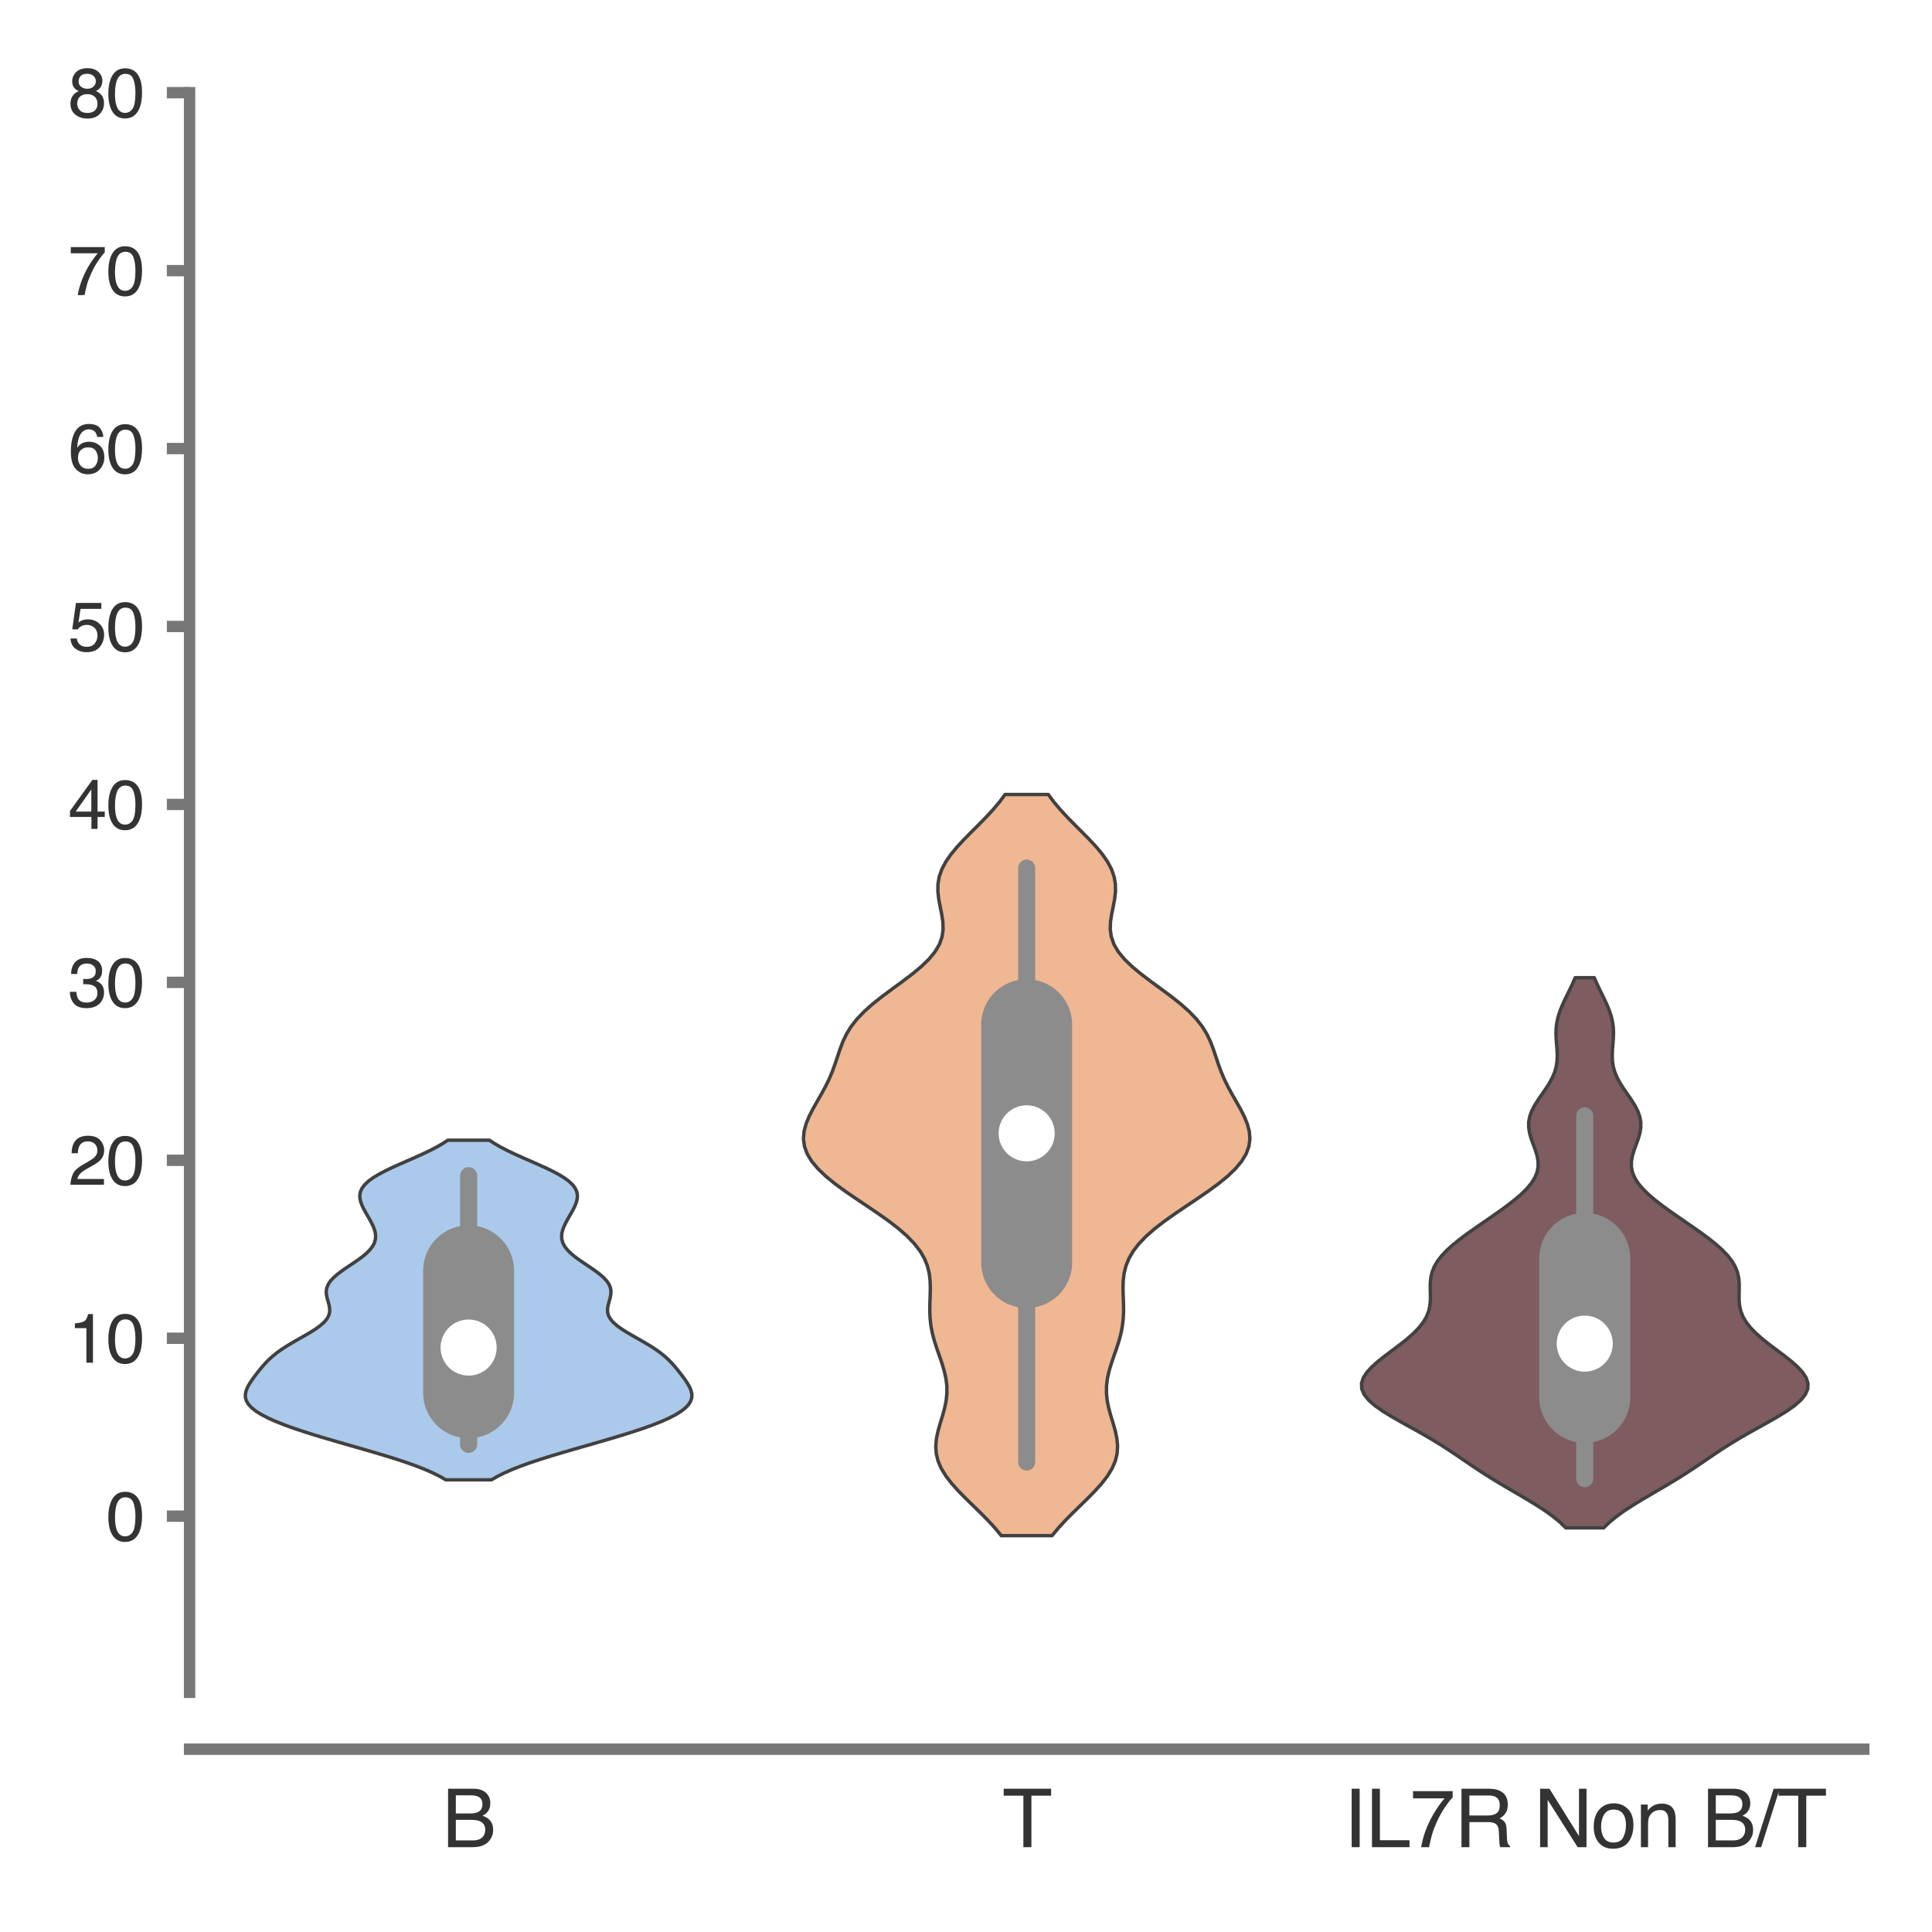 <?xml version="1.0" encoding="utf-8" standalone="no"?>
<!DOCTYPE svg PUBLIC "-//W3C//DTD SVG 1.1//EN"
  "http://www.w3.org/Graphics/SVG/1.1/DTD/svg11.dtd">
<svg xmlns:xlink="http://www.w3.org/1999/xlink" width="84.96pt" height="84.96pt" viewBox="0 0 84.96 84.96" xmlns="http://www.w3.org/2000/svg" version="1.1">
 <defs>
  <style type="text/css">*{stroke-linejoin: round; stroke-linecap: butt}</style>
 </defs>
 <g id="figure_1">
  <g id="patch_1">
   <path d="M 0 84.96 
L 84.96 84.96 
L 84.96 0 
L 0 0 
z
" style="fill: #ffffff"/>
  </g>
  <g id="axes_1">
   <g id="patch_2">
    <path d="M 8.337 74.42 
L 81.96 74.42 
L 81.96 4.076 
L 8.337 4.076 
z
" style="fill: #ffffff"/>
   </g>
   <g id="matplotlib.axis_1">
    <g id="xtick_1">
     <g id="text_1">
      <!-- B -->
      <g style="fill: #333333" transform="translate(19.44 81.23) scale(0.035 -0.035)">
       <defs>
        <path id="Helvetica-42" d="M 2213 2650 
Q 2606 2650 2825 2759 
Q 3169 2931 3169 3378 
Q 3169 3828 2803 3984 
Q 2597 4072 2191 4072 
L 1081 4072 
L 1081 2650 
L 2213 2650 
z
M 2422 531 
Q 2994 531 3238 863 
Q 3391 1072 3391 1369 
Q 3391 1869 2944 2050 
Q 2706 2147 2316 2147 
L 1081 2147 
L 1081 531 
L 2422 531 
z
M 472 4591 
L 2444 4591 
Q 3250 4591 3591 4109 
Q 3791 3825 3791 3453 
Q 3791 3019 3544 2741 
Q 3416 2594 3175 2472 
Q 3528 2338 3703 2169 
Q 4013 1869 4013 1341 
Q 4013 897 3734 538 
Q 3319 0 2413 0 
L 472 0 
L 472 4591 
z
" transform="scale(0.016)"/>
       </defs>
       <use xlink:href="#Helvetica-42"/>
      </g>
     </g>
    </g>
    <g id="xtick_2">
     <g id="text_2">
      <!-- T -->
      <g style="fill: #333333" transform="translate(44.079 81.23) scale(0.035 -0.035)">
       <defs>
        <path id="Helvetica-54" d="M 3828 4591 
L 3828 4044 
L 2281 4044 
L 2281 0 
L 1650 0 
L 1650 4044 
L 103 4044 
L 103 4591 
L 3828 4591 
z
" transform="scale(0.016)"/>
       </defs>
       <use xlink:href="#Helvetica-54"/>
      </g>
     </g>
    </g>
    <g id="xtick_3">
     <g id="text_3">
      <!-- IL7R Non B/T -->
      <g style="fill: #333333" transform="translate(59.088 81.23) scale(0.035 -0.035)">
       <defs>
        <path id="Helvetica-49" d="M 628 4591 
L 1256 4591 
L 1256 0 
L 628 0 
L 628 4591 
z
" transform="scale(0.016)"/>
        <path id="Helvetica-4c" d="M 488 4591 
L 1109 4591 
L 1109 547 
L 3434 547 
L 3434 0 
L 488 0 
L 488 4591 
z
" transform="scale(0.016)"/>
        <path id="Helvetica-37" d="M 3347 4400 
L 3347 3909 
Q 3131 3700 2773 3181 
Q 2416 2663 2141 2063 
Q 1869 1478 1728 997 
Q 1638 688 1494 0 
L 872 0 
Q 1084 1281 1809 2550 
Q 2238 3294 2709 3834 
L 234 3834 
L 234 4400 
L 3347 4400 
z
" transform="scale(0.016)"/>
        <path id="Helvetica-52" d="M 2622 2488 
Q 3059 2488 3314 2663 
Q 3569 2838 3569 3294 
Q 3569 3784 3213 3963 
Q 3022 4056 2703 4056 
L 1184 4056 
L 1184 2488 
L 2622 2488 
z
M 563 4591 
L 2688 4591 
Q 3213 4591 3553 4438 
Q 4200 4144 4200 3353 
Q 4200 2941 4029 2678 
Q 3859 2416 3553 2256 
Q 3822 2147 3958 1969 
Q 4094 1791 4109 1391 
L 4131 775 
Q 4141 513 4175 384 
Q 4231 166 4375 103 
L 4375 0 
L 3613 0 
Q 3581 59 3562 153 
Q 3544 247 3531 516 
L 3494 1281 
Q 3472 1731 3159 1884 
Q 2981 1969 2600 1969 
L 1184 1969 
L 1184 0 
L 563 0 
L 563 4591 
z
" transform="scale(0.016)"/>
        <path id="Helvetica-20" transform="scale(0.016)"/>
        <path id="Helvetica-4e" d="M 488 4591 
L 1222 4591 
L 3541 872 
L 3541 4591 
L 4131 4591 
L 4131 0 
L 3434 0 
L 1081 3716 
L 1081 0 
L 488 0 
L 488 4591 
z
M 2269 4591 
L 2269 4591 
z
" transform="scale(0.016)"/>
        <path id="Helvetica-6f" d="M 1741 363 
Q 2300 363 2508 786 
Q 2716 1209 2716 1728 
Q 2716 2197 2566 2491 
Q 2328 2953 1747 2953 
Q 1231 2953 997 2559 
Q 763 2166 763 1609 
Q 763 1075 997 719 
Q 1231 363 1741 363 
z
M 1763 3444 
Q 2409 3444 2856 3012 
Q 3303 2581 3303 1744 
Q 3303 934 2909 406 
Q 2516 -122 1688 -122 
Q 997 -122 590 345 
Q 184 813 184 1600 
Q 184 2444 612 2944 
Q 1041 3444 1763 3444 
z
M 1744 3428 
L 1744 3428 
z
" transform="scale(0.016)"/>
        <path id="Helvetica-6e" d="M 413 3347 
L 947 3347 
L 947 2872 
Q 1184 3166 1450 3294 
Q 1716 3422 2041 3422 
Q 2753 3422 3003 2925 
Q 3141 2653 3141 2147 
L 3141 0 
L 2569 0 
L 2569 2109 
Q 2569 2416 2478 2603 
Q 2328 2916 1934 2916 
Q 1734 2916 1606 2875 
Q 1375 2806 1200 2600 
Q 1059 2434 1017 2257 
Q 975 2081 975 1753 
L 975 0 
L 413 0 
L 413 3347 
z
M 1734 3428 
L 1734 3428 
z
" transform="scale(0.016)"/>
        <path id="Helvetica-2f" d="M 1456 4591 
L 1931 4591 
L 475 0 
L 0 0 
L 1456 4591 
z
" transform="scale(0.016)"/>
       </defs>
       <use xlink:href="#Helvetica-49"/>
       <use xlink:href="#Helvetica-4c" x="27.783"/>
       <use xlink:href="#Helvetica-37" x="83.398"/>
       <use xlink:href="#Helvetica-52" x="139.014"/>
       <use xlink:href="#Helvetica-20" x="211.23"/>
       <use xlink:href="#Helvetica-4e" x="239.014"/>
       <use xlink:href="#Helvetica-6f" x="311.23"/>
       <use xlink:href="#Helvetica-6e" x="366.846"/>
       <use xlink:href="#Helvetica-20" x="422.461"/>
       <use xlink:href="#Helvetica-42" x="450.244"/>
       <use xlink:href="#Helvetica-2f" x="516.943"/>
       <use xlink:href="#Helvetica-54" x="544.727"/>
      </g>
     </g>
    </g>
   </g>
   <g id="matplotlib.axis_2">
    <g id="ytick_1">
     <g id="line2d_1">
      <defs>
       <path id="m1c196dbe1d" d="M 0 0 
L -1 0 
" style="stroke: #777777; stroke-width: 0.5"/>
      </defs>
      <g>
       <use xlink:href="#m1c196dbe1d" x="8.337" y="66.673" style="fill: #777777; stroke: #777777; stroke-width: 0.5"/>
      </g>
     </g>
     <g id="text_4">
      <!-- 0 -->
      <g style="fill: #333333" transform="translate(4.669 67.749) scale(0.03 -0.03)">
       <defs>
        <path id="Helvetica-30" d="M 1731 4475 
Q 2600 4475 2988 3759 
Q 3288 3206 3288 2244 
Q 3288 1331 3016 734 
Q 2622 -122 1728 -122 
Q 922 -122 528 578 
Q 200 1163 200 2147 
Q 200 2909 397 3456 
Q 766 4475 1731 4475 
z
M 1725 391 
Q 2163 391 2422 778 
Q 2681 1166 2681 2222 
Q 2681 2984 2493 3476 
Q 2306 3969 1766 3969 
Q 1269 3969 1039 3501 
Q 809 3034 809 2125 
Q 809 1441 956 1025 
Q 1181 391 1725 391 
z
" transform="scale(0.016)"/>
       </defs>
       <use xlink:href="#Helvetica-30"/>
      </g>
     </g>
    </g>
    <g id="ytick_2">
     <g id="line2d_2">
      <g>
       <use xlink:href="#m1c196dbe1d" x="8.337" y="58.849" style="fill: #777777; stroke: #777777; stroke-width: 0.5"/>
      </g>
     </g>
     <g id="text_5">
      <!-- 10 -->
      <g style="fill: #333333" transform="translate(3 59.925) scale(0.03 -0.03)">
       <defs>
        <path id="Helvetica-31" d="M 613 3169 
L 613 3600 
Q 1222 3659 1462 3798 
Q 1703 3938 1822 4456 
L 2266 4456 
L 2266 0 
L 1666 0 
L 1666 3169 
L 613 3169 
z
" transform="scale(0.016)"/>
       </defs>
       <use xlink:href="#Helvetica-31"/>
       <use xlink:href="#Helvetica-30" x="55.615"/>
      </g>
     </g>
    </g>
    <g id="ytick_3">
     <g id="line2d_3">
      <g>
       <use xlink:href="#m1c196dbe1d" x="8.337" y="51.024" style="fill: #777777; stroke: #777777; stroke-width: 0.5"/>
      </g>
     </g>
     <g id="text_6">
      <!-- 20 -->
      <g style="fill: #333333" transform="translate(3 52.1) scale(0.03 -0.03)">
       <defs>
        <path id="Helvetica-32" d="M 200 0 
Q 231 578 439 1006 
Q 647 1434 1250 1784 
L 1850 2131 
Q 2253 2366 2416 2531 
Q 2672 2791 2672 3125 
Q 2672 3516 2437 3745 
Q 2203 3975 1813 3975 
Q 1234 3975 1013 3538 
Q 894 3303 881 2888 
L 309 2888 
Q 319 3472 525 3841 
Q 891 4491 1816 4491 
Q 2584 4491 2939 4075 
Q 3294 3659 3294 3150 
Q 3294 2613 2916 2231 
Q 2697 2009 2131 1694 
L 1703 1456 
Q 1397 1288 1222 1134 
Q 909 863 828 531 
L 3272 531 
L 3272 0 
L 200 0 
z
" transform="scale(0.016)"/>
       </defs>
       <use xlink:href="#Helvetica-32"/>
       <use xlink:href="#Helvetica-30" x="55.615"/>
      </g>
     </g>
    </g>
    <g id="ytick_4">
     <g id="line2d_4">
      <g>
       <use xlink:href="#m1c196dbe1d" x="8.337" y="43.199" style="fill: #777777; stroke: #777777; stroke-width: 0.5"/>
      </g>
     </g>
     <g id="text_7">
      <!-- 30 -->
      <g style="fill: #333333" transform="translate(3 44.275) scale(0.03 -0.03)">
       <defs>
        <path id="Helvetica-33" d="M 1663 -122 
Q 869 -122 511 314 
Q 153 750 153 1375 
L 741 1375 
Q 778 941 903 744 
Q 1122 391 1694 391 
Q 2138 391 2406 628 
Q 2675 866 2675 1241 
Q 2675 1703 2392 1887 
Q 2109 2072 1606 2072 
Q 1550 2072 1492 2070 
Q 1434 2069 1375 2066 
L 1375 2563 
Q 1463 2553 1522 2550 
Q 1581 2547 1650 2547 
Q 1966 2547 2169 2647 
Q 2525 2822 2525 3272 
Q 2525 3606 2287 3787 
Q 2050 3969 1734 3969 
Q 1172 3969 956 3594 
Q 838 3388 822 3006 
L 266 3006 
Q 266 3506 466 3856 
Q 809 4481 1675 4481 
Q 2359 4481 2734 4176 
Q 3109 3872 3109 3294 
Q 3109 2881 2888 2625 
Q 2750 2466 2531 2375 
Q 2884 2278 3082 2001 
Q 3281 1725 3281 1325 
Q 3281 684 2859 281 
Q 2438 -122 1663 -122 
z
" transform="scale(0.016)"/>
       </defs>
       <use xlink:href="#Helvetica-33"/>
       <use xlink:href="#Helvetica-30" x="55.615"/>
      </g>
     </g>
    </g>
    <g id="ytick_5">
     <g id="line2d_5">
      <g>
       <use xlink:href="#m1c196dbe1d" x="8.337" y="35.375" style="fill: #777777; stroke: #777777; stroke-width: 0.5"/>
      </g>
     </g>
     <g id="text_8">
      <!-- 40 -->
      <g style="fill: #333333" transform="translate(3 36.451) scale(0.03 -0.03)">
       <defs>
        <path id="Helvetica-34" d="M 2116 1584 
L 2116 3613 
L 681 1584 
L 2116 1584 
z
M 2125 0 
L 2125 1094 
L 163 1094 
L 163 1644 
L 2213 4488 
L 2688 4488 
L 2688 1584 
L 3347 1584 
L 3347 1094 
L 2688 1094 
L 2688 0 
L 2125 0 
z
" transform="scale(0.016)"/>
       </defs>
       <use xlink:href="#Helvetica-34"/>
       <use xlink:href="#Helvetica-30" x="55.615"/>
      </g>
     </g>
    </g>
    <g id="ytick_6">
     <g id="line2d_6">
      <g>
       <use xlink:href="#m1c196dbe1d" x="8.337" y="27.55" style="fill: #777777; stroke: #777777; stroke-width: 0.5"/>
      </g>
     </g>
     <g id="text_9">
      <!-- 50 -->
      <g style="fill: #333333" transform="translate(3 28.626) scale(0.03 -0.03)">
       <defs>
        <path id="Helvetica-35" d="M 791 1141 
Q 847 659 1238 475 
Q 1438 381 1700 381 
Q 2200 381 2440 700 
Q 2681 1019 2681 1406 
Q 2681 1875 2395 2131 
Q 2109 2388 1709 2388 
Q 1419 2388 1211 2275 
Q 1003 2163 856 1963 
L 369 1991 
L 709 4400 
L 3034 4400 
L 3034 3856 
L 1131 3856 
L 941 2613 
Q 1097 2731 1238 2791 
Q 1488 2894 1816 2894 
Q 2431 2894 2859 2497 
Q 3288 2100 3288 1491 
Q 3288 856 2895 371 
Q 2503 -113 1644 -113 
Q 1097 -113 676 195 
Q 256 503 206 1141 
L 791 1141 
z
" transform="scale(0.016)"/>
       </defs>
       <use xlink:href="#Helvetica-35"/>
       <use xlink:href="#Helvetica-30" x="55.615"/>
      </g>
     </g>
    </g>
    <g id="ytick_7">
     <g id="line2d_7">
      <g>
       <use xlink:href="#m1c196dbe1d" x="8.337" y="19.725" style="fill: #777777; stroke: #777777; stroke-width: 0.5"/>
      </g>
     </g>
     <g id="text_10">
      <!-- 60 -->
      <g style="fill: #333333" transform="translate(3 20.801) scale(0.03 -0.03)">
       <defs>
        <path id="Helvetica-36" d="M 1872 4494 
Q 2622 4494 2917 4105 
Q 3213 3716 3213 3303 
L 2656 3303 
Q 2606 3569 2497 3719 
Q 2294 4000 1881 4000 
Q 1409 4000 1131 3564 
Q 853 3128 822 2316 
Q 1016 2600 1309 2741 
Q 1578 2866 1909 2866 
Q 2472 2866 2890 2506 
Q 3309 2147 3309 1434 
Q 3309 825 2912 354 
Q 2516 -116 1781 -116 
Q 1153 -116 697 361 
Q 241 838 241 1966 
Q 241 2800 444 3381 
Q 834 4494 1872 4494 
z
M 1831 384 
Q 2275 384 2495 682 
Q 2716 981 2716 1388 
Q 2716 1731 2519 2042 
Q 2322 2353 1803 2353 
Q 1441 2353 1167 2112 
Q 894 1872 894 1388 
Q 894 963 1142 673 
Q 1391 384 1831 384 
z
" transform="scale(0.016)"/>
       </defs>
       <use xlink:href="#Helvetica-36"/>
       <use xlink:href="#Helvetica-30" x="55.615"/>
      </g>
     </g>
    </g>
    <g id="ytick_8">
     <g id="line2d_8">
      <g>
       <use xlink:href="#m1c196dbe1d" x="8.337" y="11.901" style="fill: #777777; stroke: #777777; stroke-width: 0.5"/>
      </g>
     </g>
     <g id="text_11">
      <!-- 70 -->
      <g style="fill: #333333" transform="translate(3 12.977) scale(0.03 -0.03)">
       <use xlink:href="#Helvetica-37"/>
       <use xlink:href="#Helvetica-30" x="55.615"/>
      </g>
     </g>
    </g>
    <g id="ytick_9">
     <g id="line2d_9">
      <g>
       <use xlink:href="#m1c196dbe1d" x="8.337" y="4.076" style="fill: #777777; stroke: #777777; stroke-width: 0.5"/>
      </g>
     </g>
     <g id="text_12">
      <!-- 80 -->
      <g style="fill: #333333" transform="translate(3 5.152) scale(0.03 -0.03)">
       <defs>
        <path id="Helvetica-38" d="M 1741 2600 
Q 2113 2600 2322 2808 
Q 2531 3016 2531 3303 
Q 2531 3553 2331 3762 
Q 2131 3972 1722 3972 
Q 1316 3972 1134 3762 
Q 953 3553 953 3272 
Q 953 2956 1187 2778 
Q 1422 2600 1741 2600 
z
M 1775 384 
Q 2166 384 2423 595 
Q 2681 806 2681 1225 
Q 2681 1659 2415 1884 
Q 2150 2109 1734 2109 
Q 1331 2109 1076 1879 
Q 822 1650 822 1244 
Q 822 894 1055 639 
Q 1288 384 1775 384 
z
M 975 2384 
Q 741 2484 609 2619 
Q 363 2869 363 3269 
Q 363 3769 725 4128 
Q 1088 4488 1753 4488 
Q 2397 4488 2762 4148 
Q 3128 3809 3128 3356 
Q 3128 2938 2916 2678 
Q 2797 2531 2547 2391 
Q 2825 2263 2984 2097 
Q 3281 1784 3281 1284 
Q 3281 694 2884 283 
Q 2488 -128 1763 -128 
Q 1109 -128 657 226 
Q 206 581 206 1256 
Q 206 1653 400 1942 
Q 594 2231 975 2384 
z
" transform="scale(0.016)"/>
       </defs>
       <use xlink:href="#Helvetica-38"/>
       <use xlink:href="#Helvetica-30" x="55.615"/>
      </g>
     </g>
    </g>
   </g>
   <g id="PolyCollection_1">
    <defs>
     <path id="m4fa24fd000" d="M 21.614 -19.885 
L 19.601 -19.885 
L 19.341 -20.035 
L 19.04 -20.186 
L 18.697 -20.337 
L 18.314 -20.488 
L 17.893 -20.639 
L 17.438 -20.79 
L 16.955 -20.941 
L 16.451 -21.091 
L 15.932 -21.242 
L 15.406 -21.393 
L 14.881 -21.544 
L 14.364 -21.695 
L 13.863 -21.846 
L 13.382 -21.997 
L 12.93 -22.147 
L 12.511 -22.298 
L 12.13 -22.449 
L 11.792 -22.6 
L 11.501 -22.751 
L 11.258 -22.902 
L 11.067 -23.053 
L 10.927 -23.203 
L 10.837 -23.354 
L 10.793 -23.505 
L 10.791 -23.656 
L 10.825 -23.807 
L 10.887 -23.958 
L 10.971 -24.109 
L 11.07 -24.259 
L 11.178 -24.41 
L 11.292 -24.561 
L 11.412 -24.712 
L 11.536 -24.863 
L 11.67 -25.014 
L 11.817 -25.165 
L 11.982 -25.315 
L 12.168 -25.466 
L 12.378 -25.617 
L 12.61 -25.768 
L 12.861 -25.919 
L 13.125 -26.07 
L 13.391 -26.221 
L 13.649 -26.371 
L 13.886 -26.522 
L 14.093 -26.673 
L 14.261 -26.824 
L 14.385 -26.975 
L 14.463 -27.126 
L 14.497 -27.277 
L 14.496 -27.427 
L 14.469 -27.578 
L 14.428 -27.729 
L 14.385 -27.88 
L 14.354 -28.031 
L 14.347 -28.182 
L 14.372 -28.333 
L 14.434 -28.483 
L 14.536 -28.634 
L 14.678 -28.785 
L 14.853 -28.936 
L 15.055 -29.087 
L 15.274 -29.238 
L 15.499 -29.389 
L 15.72 -29.539 
L 15.926 -29.69 
L 16.108 -29.841 
L 16.26 -29.992 
L 16.378 -30.143 
L 16.459 -30.294 
L 16.505 -30.445 
L 16.519 -30.595 
L 16.503 -30.746 
L 16.463 -30.897 
L 16.404 -31.048 
L 16.331 -31.199 
L 16.248 -31.35 
L 16.161 -31.501 
L 16.075 -31.651 
L 15.992 -31.802 
L 15.92 -31.953 
L 15.864 -32.104 
L 15.829 -32.255 
L 15.823 -32.406 
L 15.851 -32.557 
L 15.92 -32.707 
L 16.032 -32.858 
L 16.19 -33.009 
L 16.394 -33.16 
L 16.641 -33.311 
L 16.925 -33.462 
L 17.238 -33.613 
L 17.572 -33.763 
L 17.916 -33.914 
L 18.26 -34.065 
L 18.593 -34.216 
L 18.909 -34.367 
L 19.2 -34.518 
L 19.462 -34.669 
L 19.691 -34.819 
L 21.524 -34.819 
L 21.524 -34.819 
L 21.753 -34.669 
L 22.014 -34.518 
L 22.305 -34.367 
L 22.621 -34.216 
L 22.955 -34.065 
L 23.299 -33.914 
L 23.642 -33.763 
L 23.976 -33.613 
L 24.29 -33.462 
L 24.574 -33.311 
L 24.82 -33.16 
L 25.024 -33.009 
L 25.183 -32.858 
L 25.295 -32.707 
L 25.363 -32.557 
L 25.392 -32.406 
L 25.385 -32.255 
L 25.351 -32.104 
L 25.294 -31.953 
L 25.222 -31.802 
L 25.14 -31.651 
L 25.053 -31.501 
L 24.966 -31.35 
L 24.884 -31.199 
L 24.811 -31.048 
L 24.752 -30.897 
L 24.712 -30.746 
L 24.696 -30.595 
L 24.709 -30.445 
L 24.755 -30.294 
L 24.837 -30.143 
L 24.955 -29.992 
L 25.107 -29.841 
L 25.289 -29.69 
L 25.495 -29.539 
L 25.716 -29.389 
L 25.941 -29.238 
L 26.16 -29.087 
L 26.362 -28.936 
L 26.537 -28.785 
L 26.678 -28.634 
L 26.781 -28.483 
L 26.843 -28.333 
L 26.868 -28.182 
L 26.86 -28.031 
L 26.829 -27.88 
L 26.787 -27.729 
L 26.746 -27.578 
L 26.718 -27.427 
L 26.717 -27.277 
L 26.752 -27.126 
L 26.83 -26.975 
L 26.953 -26.824 
L 27.121 -26.673 
L 27.328 -26.522 
L 27.566 -26.371 
L 27.824 -26.221 
L 28.09 -26.07 
L 28.353 -25.919 
L 28.605 -25.768 
L 28.837 -25.617 
L 29.047 -25.466 
L 29.233 -25.315 
L 29.397 -25.165 
L 29.544 -25.014 
L 29.678 -24.863 
L 29.803 -24.712 
L 29.922 -24.561 
L 30.037 -24.41 
L 30.145 -24.259 
L 30.244 -24.109 
L 30.328 -23.958 
L 30.39 -23.807 
L 30.424 -23.656 
L 30.422 -23.505 
L 30.378 -23.354 
L 30.287 -23.203 
L 30.147 -23.053 
L 29.956 -22.902 
L 29.714 -22.751 
L 29.423 -22.6 
L 29.085 -22.449 
L 28.704 -22.298 
L 28.285 -22.147 
L 27.832 -21.997 
L 27.352 -21.846 
L 26.85 -21.695 
L 26.333 -21.544 
L 25.808 -21.393 
L 25.283 -21.242 
L 24.764 -21.091 
L 24.26 -20.941 
L 23.777 -20.79 
L 23.322 -20.639 
L 22.901 -20.488 
L 22.517 -20.337 
L 22.174 -20.186 
L 21.873 -20.035 
L 21.614 -19.885 
z
" style="stroke: #414141; stroke-width: 0.15"/>
    </defs>
    <g clip-path="url(#p2d021fb1d3)">
     <use xlink:href="#m4fa24fd000" x="0" y="84.96" style="fill: #abc9ea; stroke: #414141; stroke-width: 0.15"/>
    </g>
   </g>
   <g id="PolyCollection_2">
    <defs>
     <path id="mf537f2ffb6" d="M 46.265 -17.429 
L 44.032 -17.429 
L 43.76 -17.759 
L 43.458 -18.088 
L 43.133 -18.417 
L 42.796 -18.746 
L 42.458 -19.076 
L 42.135 -19.405 
L 41.841 -19.734 
L 41.588 -20.063 
L 41.388 -20.392 
L 41.248 -20.722 
L 41.17 -21.051 
L 41.151 -21.38 
L 41.182 -21.709 
L 41.252 -22.039 
L 41.346 -22.368 
L 41.446 -22.697 
L 41.537 -23.026 
L 41.605 -23.356 
L 41.64 -23.685 
L 41.638 -24.014 
L 41.597 -24.343 
L 41.523 -24.672 
L 41.425 -25.002 
L 41.312 -25.331 
L 41.197 -25.66 
L 41.091 -25.989 
L 41.003 -26.319 
L 40.939 -26.648 
L 40.901 -26.977 
L 40.887 -27.306 
L 40.891 -27.636 
L 40.903 -27.965 
L 40.911 -28.294 
L 40.903 -28.623 
L 40.866 -28.952 
L 40.786 -29.282 
L 40.655 -29.611 
L 40.464 -29.94 
L 40.209 -30.269 
L 39.892 -30.599 
L 39.516 -30.928 
L 39.091 -31.257 
L 38.627 -31.586 
L 38.141 -31.915 
L 37.65 -32.245 
L 37.17 -32.574 
L 36.72 -32.903 
L 36.316 -33.232 
L 35.971 -33.562 
L 35.695 -33.891 
L 35.496 -34.22 
L 35.376 -34.549 
L 35.332 -34.879 
L 35.359 -35.208 
L 35.446 -35.537 
L 35.581 -35.866 
L 35.75 -36.195 
L 35.935 -36.525 
L 36.123 -36.854 
L 36.302 -37.183 
L 36.463 -37.512 
L 36.602 -37.842 
L 36.722 -38.171 
L 36.831 -38.5 
L 36.942 -38.829 
L 37.067 -39.159 
L 37.225 -39.488 
L 37.427 -39.817 
L 37.684 -40.146 
L 37.999 -40.475 
L 38.369 -40.805 
L 38.784 -41.134 
L 39.226 -41.463 
L 39.676 -41.792 
L 40.111 -42.122 
L 40.508 -42.451 
L 40.849 -42.78 
L 41.12 -43.109 
L 41.313 -43.438 
L 41.428 -43.768 
L 41.473 -44.097 
L 41.462 -44.426 
L 41.412 -44.755 
L 41.345 -45.085 
L 41.282 -45.414 
L 41.244 -45.743 
L 41.246 -46.072 
L 41.301 -46.402 
L 41.416 -46.731 
L 41.589 -47.06 
L 41.817 -47.389 
L 42.09 -47.718 
L 42.396 -48.048 
L 42.721 -48.377 
L 43.051 -48.706 
L 43.373 -49.035 
L 43.677 -49.365 
L 43.954 -49.694 
L 44.199 -50.023 
L 46.098 -50.023 
L 46.098 -50.023 
L 46.343 -49.694 
L 46.62 -49.365 
L 46.923 -49.035 
L 47.245 -48.706 
L 47.575 -48.377 
L 47.9 -48.048 
L 48.206 -47.718 
L 48.48 -47.389 
L 48.707 -47.06 
L 48.881 -46.731 
L 48.995 -46.402 
L 49.05 -46.072 
L 49.053 -45.743 
L 49.015 -45.414 
L 48.952 -45.085 
L 48.885 -44.755 
L 48.835 -44.426 
L 48.823 -44.097 
L 48.869 -43.768 
L 48.984 -43.438 
L 49.177 -43.109 
L 49.447 -42.78 
L 49.788 -42.451 
L 50.185 -42.122 
L 50.62 -41.792 
L 51.07 -41.463 
L 51.513 -41.134 
L 51.927 -40.805 
L 52.297 -40.475 
L 52.612 -40.146 
L 52.869 -39.817 
L 53.072 -39.488 
L 53.229 -39.159 
L 53.355 -38.829 
L 53.465 -38.5 
L 53.574 -38.171 
L 53.695 -37.842 
L 53.834 -37.512 
L 53.994 -37.183 
L 54.173 -36.854 
L 54.361 -36.525 
L 54.547 -36.195 
L 54.715 -35.866 
L 54.85 -35.537 
L 54.938 -35.208 
L 54.965 -34.879 
L 54.921 -34.549 
L 54.8 -34.22 
L 54.601 -33.891 
L 54.326 -33.562 
L 53.981 -33.232 
L 53.577 -32.903 
L 53.127 -32.574 
L 52.647 -32.245 
L 52.155 -31.915 
L 51.669 -31.586 
L 51.206 -31.257 
L 50.78 -30.928 
L 50.405 -30.599 
L 50.087 -30.269 
L 49.833 -29.94 
L 49.642 -29.611 
L 49.51 -29.282 
L 49.431 -28.952 
L 49.393 -28.623 
L 49.385 -28.294 
L 49.394 -27.965 
L 49.406 -27.636 
L 49.41 -27.306 
L 49.395 -26.977 
L 49.357 -26.648 
L 49.294 -26.319 
L 49.206 -25.989 
L 49.1 -25.66 
L 48.985 -25.331 
L 48.872 -25.002 
L 48.773 -24.672 
L 48.699 -24.343 
L 48.659 -24.014 
L 48.656 -23.685 
L 48.691 -23.356 
L 48.759 -23.026 
L 48.85 -22.697 
L 48.951 -22.368 
L 49.044 -22.039 
L 49.114 -21.709 
L 49.146 -21.38 
L 49.127 -21.051 
L 49.049 -20.722 
L 48.908 -20.392 
L 48.709 -20.063 
L 48.456 -19.734 
L 48.161 -19.405 
L 47.838 -19.076 
L 47.501 -18.746 
L 47.164 -18.417 
L 46.839 -18.088 
L 46.537 -17.759 
L 46.265 -17.429 
z
" style="stroke: #414141; stroke-width: 0.15"/>
    </defs>
    <g clip-path="url(#p2d021fb1d3)">
     <use xlink:href="#mf537f2ffb6" x="0" y="84.96" style="fill: #efb792; stroke: #414141; stroke-width: 0.15"/>
    </g>
   </g>
   <g id="PolyCollection_3">
    <defs>
     <path id="mb5df32deff" d="M 70.521 -17.772 
L 68.858 -17.772 
L 68.605 -18.017 
L 68.308 -18.261 
L 67.97 -18.506 
L 67.598 -18.75 
L 67.199 -18.994 
L 66.785 -19.239 
L 66.366 -19.483 
L 65.952 -19.727 
L 65.551 -19.972 
L 65.165 -20.216 
L 64.795 -20.461 
L 64.435 -20.705 
L 64.077 -20.949 
L 63.712 -21.194 
L 63.332 -21.438 
L 62.931 -21.683 
L 62.509 -21.927 
L 62.072 -22.171 
L 61.632 -22.416 
L 61.203 -22.66 
L 60.806 -22.904 
L 60.46 -23.149 
L 60.183 -23.393 
L 59.988 -23.638 
L 59.884 -23.882 
L 59.873 -24.126 
L 59.951 -24.371 
L 60.11 -24.615 
L 60.336 -24.86 
L 60.612 -25.104 
L 60.923 -25.348 
L 61.248 -25.593 
L 61.572 -25.837 
L 61.879 -26.081 
L 62.157 -26.326 
L 62.395 -26.57 
L 62.587 -26.815 
L 62.73 -27.059 
L 62.826 -27.303 
L 62.88 -27.548 
L 62.902 -27.792 
L 62.902 -28.036 
L 62.895 -28.281 
L 62.896 -28.525 
L 62.919 -28.77 
L 62.974 -29.014 
L 63.071 -29.258 
L 63.214 -29.503 
L 63.404 -29.747 
L 63.638 -29.992 
L 63.911 -30.236 
L 64.216 -30.48 
L 64.545 -30.725 
L 64.89 -30.969 
L 65.244 -31.213 
L 65.599 -31.458 
L 65.948 -31.702 
L 66.283 -31.947 
L 66.598 -32.191 
L 66.884 -32.435 
L 67.134 -32.68 
L 67.338 -32.924 
L 67.492 -33.169 
L 67.593 -33.413 
L 67.639 -33.657 
L 67.635 -33.902 
L 67.59 -34.146 
L 67.515 -34.39 
L 67.425 -34.635 
L 67.336 -34.879 
L 67.265 -35.124 
L 67.225 -35.368 
L 67.224 -35.612 
L 67.268 -35.857 
L 67.356 -36.101 
L 67.482 -36.345 
L 67.636 -36.59 
L 67.804 -36.834 
L 67.973 -37.079 
L 68.13 -37.323 
L 68.263 -37.567 
L 68.366 -37.812 
L 68.435 -38.056 
L 68.471 -38.301 
L 68.481 -38.545 
L 68.471 -38.789 
L 68.451 -39.034 
L 68.432 -39.278 
L 68.424 -39.522 
L 68.433 -39.767 
L 68.465 -40.011 
L 68.521 -40.256 
L 68.599 -40.5 
L 68.698 -40.744 
L 68.809 -40.989 
L 68.928 -41.233 
L 69.048 -41.478 
L 69.164 -41.722 
L 69.269 -41.966 
L 70.109 -41.966 
L 70.109 -41.966 
L 70.215 -41.722 
L 70.33 -41.478 
L 70.45 -41.233 
L 70.569 -40.989 
L 70.681 -40.744 
L 70.779 -40.5 
L 70.858 -40.256 
L 70.914 -40.011 
L 70.946 -39.767 
L 70.955 -39.522 
L 70.946 -39.278 
L 70.928 -39.034 
L 70.908 -38.789 
L 70.898 -38.545 
L 70.907 -38.301 
L 70.944 -38.056 
L 71.013 -37.812 
L 71.116 -37.567 
L 71.249 -37.323 
L 71.406 -37.079 
L 71.575 -36.834 
L 71.743 -36.59 
L 71.896 -36.345 
L 72.022 -36.101 
L 72.11 -35.857 
L 72.154 -35.612 
L 72.154 -35.368 
L 72.113 -35.124 
L 72.042 -34.879 
L 71.954 -34.635 
L 71.864 -34.39 
L 71.789 -34.146 
L 71.744 -33.902 
L 71.74 -33.657 
L 71.786 -33.413 
L 71.886 -33.169 
L 72.04 -32.924 
L 72.245 -32.68 
L 72.494 -32.435 
L 72.78 -32.191 
L 73.095 -31.947 
L 73.431 -31.702 
L 73.78 -31.458 
L 74.135 -31.213 
L 74.488 -30.969 
L 74.834 -30.725 
L 75.163 -30.48 
L 75.468 -30.236 
L 75.741 -29.992 
L 75.975 -29.747 
L 76.164 -29.503 
L 76.307 -29.258 
L 76.404 -29.014 
L 76.46 -28.77 
L 76.482 -28.525 
L 76.483 -28.281 
L 76.477 -28.036 
L 76.477 -27.792 
L 76.498 -27.548 
L 76.552 -27.303 
L 76.648 -27.059 
L 76.792 -26.815 
L 76.984 -26.57 
L 77.222 -26.326 
L 77.499 -26.081 
L 77.806 -25.837 
L 78.13 -25.593 
L 78.456 -25.348 
L 78.766 -25.104 
L 79.043 -24.86 
L 79.269 -24.615 
L 79.427 -24.371 
L 79.506 -24.126 
L 79.495 -23.882 
L 79.39 -23.638 
L 79.196 -23.393 
L 78.918 -23.149 
L 78.572 -22.904 
L 78.175 -22.66 
L 77.747 -22.416 
L 77.306 -22.171 
L 76.869 -21.927 
L 76.448 -21.683 
L 76.047 -21.438 
L 75.666 -21.194 
L 75.301 -20.949 
L 74.944 -20.705 
L 74.584 -20.461 
L 74.213 -20.216 
L 73.828 -19.972 
L 73.427 -19.727 
L 73.013 -19.483 
L 72.594 -19.239 
L 72.179 -18.994 
L 71.781 -18.75 
L 71.408 -18.506 
L 71.071 -18.261 
L 70.774 -18.017 
L 70.521 -17.772 
z
" style="stroke: #414141; stroke-width: 0.15"/>
    </defs>
    <g clip-path="url(#p2d021fb1d3)">
     <use xlink:href="#mb5df32deff" x="0" y="84.96" style="fill: #7e5c60; stroke: #414141; stroke-width: 0.15"/>
    </g>
   </g>
   <g id="line2d_10">
    <path d="M 20.607 63.517 
L 20.607 51.7 
" clip-path="url(#p2d021fb1d3)" style="fill: none; stroke: #8c8c8c; stroke-width: 0.75; stroke-linecap: round"/>
   </g>
   <g id="line2d_11">
    <path d="M 20.607 61.247 
L 20.607 55.883 
" clip-path="url(#p2d021fb1d3)" style="fill: none; stroke: #8c8c8c; stroke-width: 4; stroke-linecap: round"/>
   </g>
   <g id="line2d_12">
    <path d="M 20.607 59.259 
" clip-path="url(#p2d021fb1d3)" style="fill: none; stroke: #414141; stroke-width: 1.2; stroke-linecap: round"/>
    <defs>
     <path id="mc43ff73f08" d="M 0 0.833 
C 0.221 0.833 0.433 0.746 0.589 0.589 
C 0.746 0.433 0.833 0.221 0.833 0 
C 0.833 -0.221 0.746 -0.433 0.589 -0.589 
C 0.433 -0.746 0.221 -0.833 0 -0.833 
C -0.221 -0.833 -0.433 -0.746 -0.589 -0.589 
C -0.746 -0.433 -0.833 -0.221 -0.833 0 
C -0.833 0.221 -0.746 0.433 -0.589 0.589 
C -0.433 0.746 -0.221 0.833 0 0.833 
z
" style="stroke: #ffffff; stroke-width: 0.8"/>
    </defs>
    <g clip-path="url(#p2d021fb1d3)">
     <use xlink:href="#mc43ff73f08" x="20.607" y="59.259" style="fill: #ffffff; stroke: #ffffff; stroke-width: 0.8"/>
    </g>
   </g>
   <g id="line2d_13">
    <path d="M 45.148 64.292 
L 45.148 38.175 
" clip-path="url(#p2d021fb1d3)" style="fill: none; stroke: #8c8c8c; stroke-width: 0.75; stroke-linecap: round"/>
   </g>
   <g id="line2d_14">
    <path d="M 45.148 55.521 
L 45.148 45.062 
" clip-path="url(#p2d021fb1d3)" style="fill: none; stroke: #8c8c8c; stroke-width: 4; stroke-linecap: round"/>
   </g>
   <g id="line2d_15">
    <path d="M 45.148 49.838 
" clip-path="url(#p2d021fb1d3)" style="fill: none; stroke: #414141; stroke-width: 1.2; stroke-linecap: round"/>
    <g clip-path="url(#p2d021fb1d3)">
     <use xlink:href="#mc43ff73f08" x="45.148" y="49.838" style="fill: #ffffff; stroke: #ffffff; stroke-width: 0.8"/>
    </g>
   </g>
   <g id="line2d_16">
    <path d="M 69.689 65.024 
L 69.689 49.067 
" clip-path="url(#p2d021fb1d3)" style="fill: none; stroke: #8c8c8c; stroke-width: 0.75; stroke-linecap: round"/>
   </g>
   <g id="line2d_17">
    <path d="M 69.689 61.451 
L 69.689 55.337 
" clip-path="url(#p2d021fb1d3)" style="fill: none; stroke: #8c8c8c; stroke-width: 4; stroke-linecap: round"/>
   </g>
   <g id="line2d_18">
    <path d="M 69.689 59.086 
" clip-path="url(#p2d021fb1d3)" style="fill: none; stroke: #414141; stroke-width: 1.2; stroke-linecap: round"/>
    <g clip-path="url(#p2d021fb1d3)">
     <use xlink:href="#mc43ff73f08" x="69.689" y="59.086" style="fill: #ffffff; stroke: #ffffff; stroke-width: 0.8"/>
    </g>
   </g>
   <g id="patch_3">
    <path d="M 8.337 74.42 
L 8.337 4.076 
" style="fill: none; stroke: #777777; stroke-width: 0.5; stroke-linejoin: miter; stroke-linecap: square"/>
   </g>
   <g id="patch_4">
    <path d="M 8.337 76.92 
L 81.96 76.92 
" style="fill: none; stroke: #777777; stroke-width: 0.5; stroke-linejoin: miter; stroke-linecap: square"/>
   </g>
  </g>
 </g>
 <defs>
  <clipPath id="p2d021fb1d3">
   <rect x="8.337" y="4.076" width="73.623" height="70.343"/>
  </clipPath>
 </defs>
</svg>
